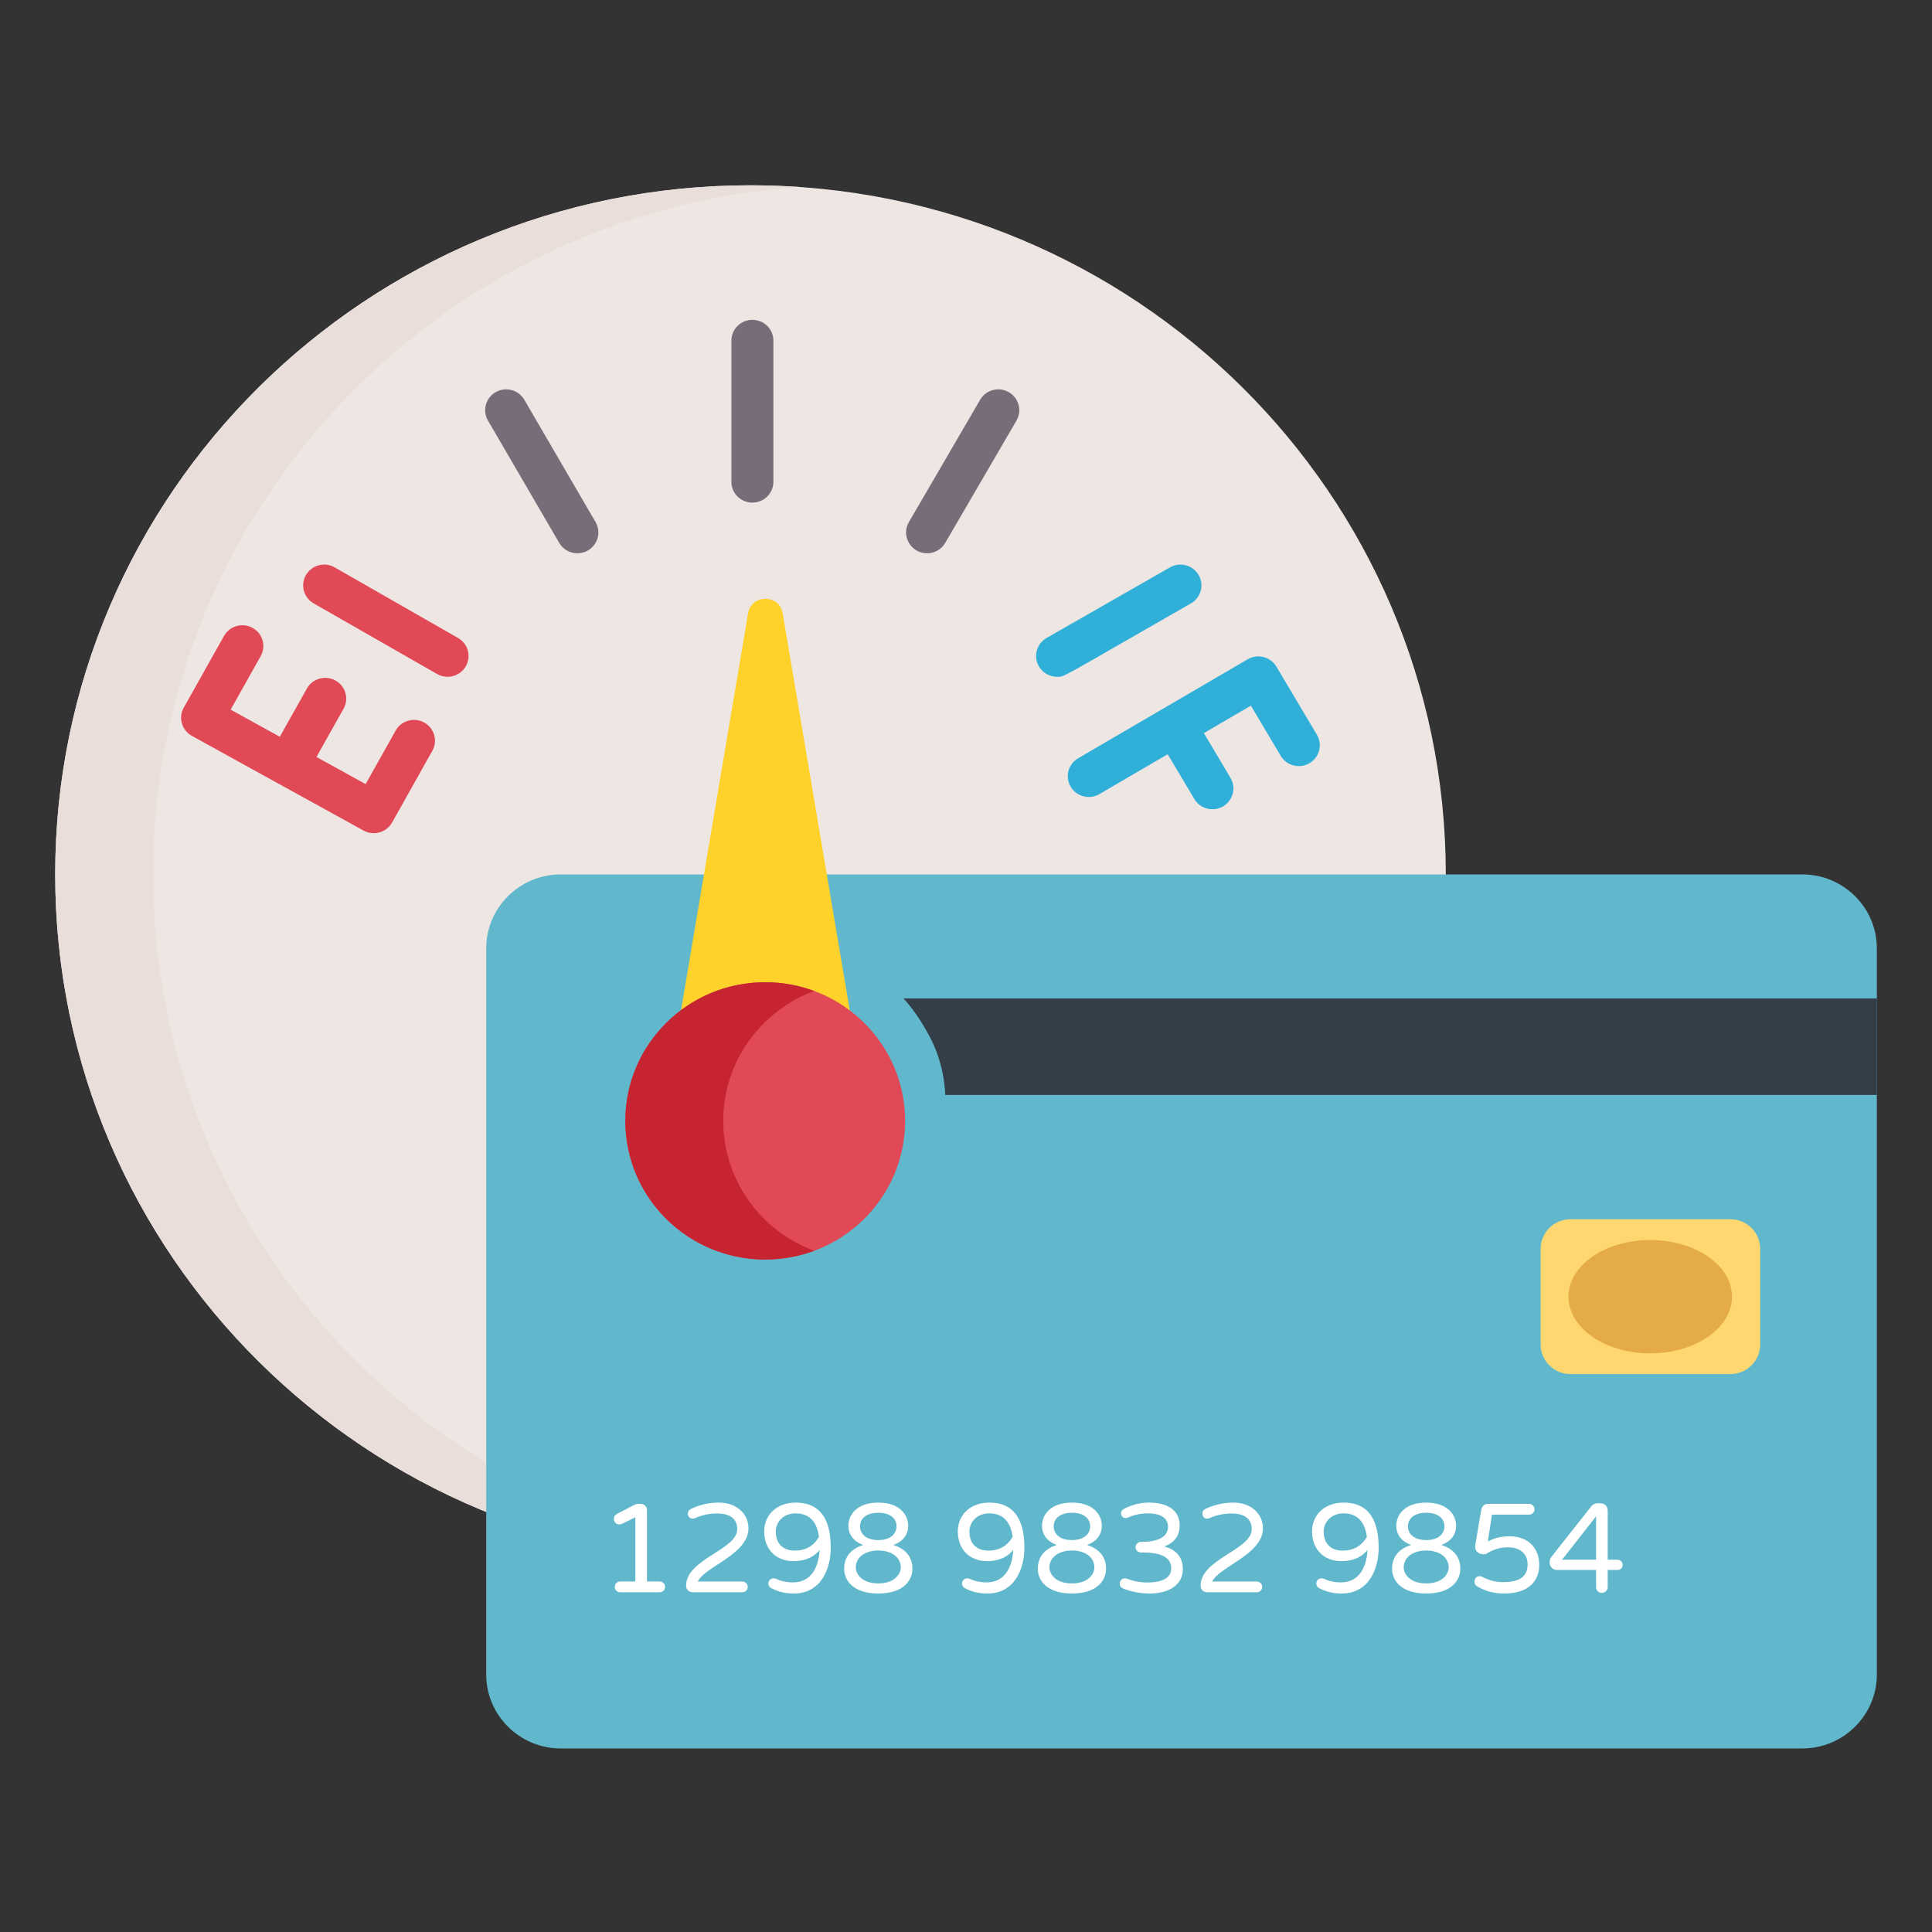 <svg width="70" height="70" viewBox="0 0 70 70" fill="none" xmlns="http://www.w3.org/2000/svg">
<rect x="0" y="0" width="70" height="70" fill="#333333" stroke="none"/>
<g clip-path="url(#clip0_3539_51988)">
<path d="M27.192 56.65C41.105 56.65 52.384 45.471 52.384 31.682C52.384 17.893 41.105 6.714 27.192 6.714C13.279 6.714 2 17.893 2 31.682C2 45.471 13.279 56.65 27.192 56.65Z" fill="#EEE6E3"/>
<path d="M47.713 26.621L46.246 24.153C46.032 23.794 45.565 23.676 45.205 23.887L39.062 27.474C38.7 27.685 38.58 28.147 38.793 28.505C39.006 28.864 39.472 28.983 39.834 28.772L42.308 27.327L43.273 28.95C43.415 29.188 43.668 29.321 43.929 29.321C44.512 29.321 44.883 28.689 44.583 28.184L43.619 26.562L45.322 25.567L46.403 27.386C46.616 27.745 47.082 27.864 47.444 27.653C47.806 27.441 47.926 26.98 47.713 26.621Z" fill="#30B0D8"/>
<path d="M15.37 26.179C15.003 25.976 14.54 26.107 14.335 26.471L13.247 28.409L11.466 27.427L12.447 25.68C12.652 25.317 12.52 24.858 12.153 24.655C11.786 24.453 11.323 24.584 11.119 24.947L10.138 26.695L8.357 25.712L9.445 23.774C9.649 23.41 9.518 22.951 9.151 22.749C8.784 22.547 8.321 22.677 8.117 23.041L6.659 25.638C6.454 26.002 6.586 26.461 6.953 26.663L10.062 28.378C10.062 28.378 10.063 28.378 10.063 28.378C10.063 28.378 10.063 28.378 10.063 28.378L13.172 30.093C13.538 30.295 14.002 30.165 14.206 29.801L15.664 27.204C15.868 26.84 15.736 26.381 15.37 26.179Z" fill="#E04955"/>
<path d="M27.26 11.588C26.84 11.588 26.5 11.925 26.5 12.341V17.457C26.5 17.874 26.84 18.211 27.26 18.211C27.68 18.211 28.021 17.874 28.021 17.457V12.341C28.021 11.925 27.68 11.588 27.26 11.588Z" fill="#766D78"/>
<path d="M36.55 14.209C36.187 14.001 35.722 14.124 35.512 14.485L32.931 18.916C32.637 19.42 33.009 20.046 33.589 20.046C33.852 20.046 34.107 19.911 34.248 19.669L36.829 15.238C37.039 14.878 36.914 14.417 36.55 14.209Z" fill="#766D78"/>
<path d="M43.428 20.833C43.218 20.473 42.753 20.349 42.39 20.557L37.919 23.115C37.556 23.323 37.431 23.784 37.641 24.144C37.782 24.386 38.037 24.521 38.3 24.521C38.584 24.521 38.307 24.633 43.15 21.862C43.514 21.654 43.638 21.193 43.428 20.833Z" fill="#30B0D8"/>
<path d="M18.997 14.485C18.787 14.124 18.322 14.001 17.958 14.209C17.595 14.417 17.47 14.878 17.68 15.238L20.261 19.669C20.471 20.029 20.936 20.153 21.3 19.945C21.663 19.737 21.788 19.276 21.578 18.915L18.997 14.485Z" fill="#766D78"/>
<path d="M16.595 23.115L12.125 20.557C11.761 20.349 11.296 20.473 11.086 20.833C10.876 21.193 11.001 21.654 11.365 21.862L15.835 24.42C16.199 24.628 16.664 24.505 16.874 24.144C17.084 23.784 16.959 23.323 16.595 23.115Z" fill="#E04955"/>
<path d="M28.966 56.589C28.38 56.63 27.788 56.65 27.192 56.65C13.279 56.65 2 45.471 2 31.682C2 17.893 13.279 6.714 27.192 6.714C27.788 6.714 28.38 6.734 28.966 6.776C15.882 7.678 5.548 18.484 5.548 31.682C5.548 44.88 15.882 55.686 28.966 56.589Z" fill="#E9DEDA"/>
</g>
<path d="M68.001 60.677C68.001 62.147 66.788 63.349 65.305 63.349H20.313C18.83 63.349 17.617 62.147 17.617 60.677V34.354C17.617 32.885 18.83 31.682 20.313 31.682H65.305C66.788 31.682 68.001 32.885 68.001 34.354V60.677Z" fill="#61B8CC"/>
<path d="M68.003 36.176H32.734C32.734 36.176 33.238 36.676 33.742 37.674C34.246 38.673 34.246 39.672 34.246 39.672H68.003V36.176Z" fill="#333E48"/>
<path d="M63.774 48.717C63.774 49.305 63.289 49.786 62.696 49.786H56.899C56.306 49.786 55.82 49.305 55.82 48.717V45.244C55.82 44.656 56.306 44.175 56.899 44.175H62.696C63.289 44.175 63.774 44.656 63.774 45.244V48.717Z" fill="#FED771"/>
<path d="M59.791 49.035C61.427 49.035 62.754 48.115 62.754 46.981C62.754 45.847 61.427 44.928 59.791 44.928C58.155 44.928 56.828 45.847 56.828 46.981C56.828 48.115 58.155 49.035 59.791 49.035Z" fill="#E5AB46"/>
<path d="M24.098 57.498C24.098 57.608 24.01 57.691 23.899 57.691H22.469C22.358 57.691 22.274 57.608 22.274 57.498C22.274 57.388 22.358 57.3 22.469 57.3H23.02V54.975L22.548 55.204C22.515 55.218 22.488 55.231 22.441 55.231C22.326 55.231 22.242 55.149 22.242 55.034C22.242 54.947 22.279 54.888 22.363 54.846L22.992 54.52C23.029 54.502 23.075 54.488 23.122 54.488H23.219C23.339 54.488 23.441 54.589 23.441 54.708V57.3H23.899C24.01 57.3 24.098 57.388 24.098 57.498Z" fill="white"/>
<path d="M27.091 57.498C27.091 57.608 27.003 57.691 26.892 57.691H25.105C24.961 57.691 24.859 57.594 24.859 57.452C24.859 56.484 26.711 56.154 26.711 55.406C26.711 55.08 26.517 54.837 25.98 54.837C25.665 54.837 25.396 54.91 25.188 55.002C25.179 55.007 25.137 55.025 25.1 55.025C24.998 55.025 24.924 54.947 24.924 54.846C24.924 54.768 24.957 54.713 25.026 54.676C25.285 54.548 25.628 54.442 26.054 54.442C26.646 54.442 27.118 54.814 27.118 55.374C27.118 56.319 25.531 56.764 25.281 57.301H26.892C27.003 57.3 27.091 57.388 27.091 57.498Z" fill="white"/>
<path d="M27.688 55.484C27.688 54.906 28.123 54.442 28.831 54.442C29.974 54.442 30.099 55.456 30.099 56.085C30.099 56.801 29.775 57.736 28.757 57.736C28.373 57.736 28.123 57.636 27.938 57.539C27.882 57.512 27.84 57.443 27.84 57.374C27.84 57.278 27.914 57.186 28.03 57.186C28.058 57.186 28.086 57.191 28.109 57.2C28.266 57.273 28.47 57.333 28.724 57.333C29.521 57.333 29.673 56.571 29.697 56.158C29.544 56.351 29.257 56.562 28.748 56.562C28.118 56.562 27.688 56.14 27.688 55.484ZM28.109 55.493C28.109 55.897 28.336 56.181 28.798 56.181C29.345 56.181 29.576 55.855 29.673 55.676C29.608 55.231 29.405 54.832 28.826 54.832C28.386 54.832 28.109 55.14 28.109 55.493Z" fill="white"/>
<path d="M32.368 55.975C32.78 56.112 33.058 56.374 33.058 56.842C33.058 57.25 32.743 57.736 31.822 57.736C30.901 57.736 30.586 57.25 30.586 56.842C30.586 56.374 30.864 56.112 31.276 55.975C30.989 55.878 30.739 55.654 30.739 55.277C30.739 54.919 31.012 54.442 31.822 54.442C32.632 54.442 32.905 54.919 32.905 55.277C32.905 55.654 32.655 55.879 32.368 55.975ZM32.637 56.796C32.637 56.383 32.248 56.177 31.822 56.177C31.396 56.177 31.007 56.383 31.007 56.796C31.007 57.002 31.202 57.37 31.822 57.37C32.442 57.37 32.637 57.002 32.637 56.796ZM31.822 55.8C32.327 55.8 32.484 55.516 32.484 55.305C32.484 55.034 32.271 54.81 31.822 54.81C31.373 54.81 31.16 55.035 31.16 55.305C31.16 55.516 31.317 55.8 31.822 55.8Z" fill="white"/>
<path d="M34.703 55.484C34.703 54.906 35.138 54.442 35.846 54.442C36.99 54.442 37.115 55.456 37.115 56.085C37.115 56.801 36.791 57.736 35.772 57.736C35.388 57.736 35.138 57.636 34.953 57.539C34.897 57.512 34.856 57.443 34.856 57.374C34.856 57.278 34.93 57.186 35.046 57.186C35.073 57.186 35.101 57.191 35.124 57.2C35.282 57.273 35.485 57.333 35.74 57.333C36.536 57.333 36.689 56.571 36.712 56.158C36.559 56.351 36.272 56.562 35.763 56.562C35.133 56.562 34.703 56.14 34.703 55.484ZM35.124 55.493C35.124 55.897 35.351 56.181 35.814 56.181C36.36 56.181 36.592 55.855 36.689 55.676C36.624 55.231 36.42 54.832 35.842 54.832C35.402 54.832 35.124 55.14 35.124 55.493Z" fill="white"/>
<path d="M39.384 55.975C39.796 56.112 40.074 56.374 40.074 56.842C40.074 57.25 39.759 57.736 38.838 57.736C37.916 57.736 37.602 57.25 37.602 56.842C37.602 56.374 37.879 56.112 38.291 55.975C38.004 55.878 37.754 55.654 37.754 55.277C37.754 54.919 38.027 54.442 38.837 54.442C39.648 54.442 39.921 54.919 39.921 55.277C39.921 55.654 39.671 55.879 39.384 55.975ZM39.652 56.796C39.652 56.383 39.263 56.177 38.838 56.177C38.412 56.177 38.023 56.383 38.023 56.796C38.023 57.002 38.217 57.37 38.838 57.37C39.458 57.37 39.652 57.002 39.652 56.796ZM38.838 55.8C39.342 55.8 39.499 55.516 39.499 55.305C39.499 55.034 39.287 54.81 38.838 54.81C38.389 54.81 38.176 55.035 38.176 55.305C38.176 55.516 38.333 55.8 38.838 55.8Z" fill="white"/>
<path d="M42.857 56.851C42.857 57.434 42.334 57.736 41.658 57.736C41.246 57.736 40.918 57.645 40.691 57.553C40.621 57.525 40.57 57.466 40.57 57.379C40.57 57.282 40.644 57.186 40.756 57.186C40.783 57.186 40.82 57.195 40.843 57.204C41.029 57.278 41.279 57.337 41.58 57.337C41.982 57.337 42.436 57.232 42.436 56.828C42.436 56.488 42.177 56.25 41.413 56.25H41.339C41.232 56.25 41.144 56.163 41.144 56.057C41.144 55.952 41.232 55.864 41.339 55.864H41.367C41.973 55.864 42.32 55.681 42.32 55.309C42.32 55.025 42.084 54.832 41.589 54.832C41.297 54.832 41.061 54.897 40.871 54.984C40.848 54.993 40.825 55.002 40.788 55.002C40.696 55.002 40.617 54.933 40.617 54.832C40.617 54.768 40.649 54.708 40.709 54.676C40.927 54.562 41.237 54.442 41.626 54.442C42.339 54.442 42.742 54.745 42.742 55.268C42.742 55.732 42.445 55.938 42.181 56.034C42.44 56.094 42.857 56.287 42.857 56.851Z" fill="white"/>
<path d="M45.731 57.498C45.731 57.608 45.643 57.691 45.532 57.691H43.745C43.602 57.691 43.5 57.594 43.5 57.452C43.5 56.484 45.352 56.154 45.352 55.406C45.352 55.08 45.157 54.837 44.62 54.837C44.305 54.837 44.037 54.91 43.829 55.002C43.819 55.007 43.778 55.025 43.741 55.025C43.639 55.025 43.565 54.947 43.565 54.846C43.565 54.768 43.597 54.713 43.667 54.676C43.926 54.548 44.269 54.442 44.694 54.442C45.287 54.442 45.759 54.814 45.759 55.374C45.759 56.319 44.171 56.764 43.921 57.301H45.532C45.643 57.3 45.731 57.388 45.731 57.498Z" fill="white"/>
<path d="M47.539 55.484C47.539 54.906 47.974 54.442 48.682 54.442C49.826 54.442 49.951 55.456 49.951 56.085C49.951 56.801 49.627 57.736 48.608 57.736C48.224 57.736 47.974 57.636 47.789 57.539C47.733 57.512 47.692 57.443 47.692 57.374C47.692 57.278 47.766 57.186 47.882 57.186C47.909 57.186 47.937 57.191 47.96 57.2C48.118 57.273 48.321 57.333 48.576 57.333C49.372 57.333 49.525 56.571 49.548 56.158C49.395 56.351 49.108 56.562 48.599 56.562C47.969 56.562 47.539 56.14 47.539 55.484ZM47.96 55.493C47.96 55.897 48.187 56.181 48.65 56.181C49.196 56.181 49.428 55.855 49.525 55.676C49.46 55.231 49.256 54.832 48.678 54.832C48.238 54.832 47.96 55.14 47.96 55.493Z" fill="white"/>
<path d="M52.22 55.975C52.632 56.112 52.91 56.374 52.91 56.842C52.91 57.25 52.595 57.736 51.673 57.736C50.752 57.736 50.438 57.25 50.438 56.842C50.438 56.374 50.715 56.112 51.127 55.975C50.84 55.878 50.59 55.654 50.59 55.277C50.59 54.919 50.863 54.442 51.673 54.442C52.483 54.442 52.757 54.919 52.757 55.277C52.757 55.654 52.507 55.879 52.22 55.975ZM52.488 56.796C52.488 56.383 52.099 56.177 51.673 56.177C51.248 56.177 50.859 56.383 50.859 56.796C50.859 57.002 51.053 57.37 51.673 57.37C52.294 57.37 52.488 57.002 52.488 56.796ZM51.673 55.8C52.178 55.8 52.336 55.516 52.336 55.305C52.336 55.034 52.123 54.81 51.673 54.81C51.224 54.81 51.011 55.035 51.011 55.305C51.011 55.516 51.169 55.8 51.673 55.8Z" fill="white"/>
<path d="M55.769 56.7C55.769 57.287 55.38 57.736 54.5 57.736C54.07 57.736 53.746 57.617 53.514 57.47C53.468 57.438 53.422 57.401 53.422 57.305C53.422 57.2 53.496 57.108 53.607 57.108C53.644 57.108 53.676 57.117 53.704 57.131C53.903 57.236 54.153 57.324 54.445 57.324C54.991 57.324 55.348 57.172 55.348 56.677C55.348 56.3 55.075 56.062 54.63 56.062C54.315 56.062 54.07 56.167 53.917 56.259C53.876 56.282 53.829 56.314 53.755 56.314C53.584 56.314 53.45 56.213 53.45 56.048C53.45 56.016 53.454 55.965 53.459 55.938L53.667 54.718C53.686 54.575 53.783 54.488 53.913 54.488H55.398C55.51 54.488 55.598 54.575 55.598 54.685C55.598 54.795 55.51 54.878 55.398 54.878H54.056L53.908 55.851C54.098 55.75 54.348 55.663 54.69 55.663C55.389 55.663 55.769 56.103 55.769 56.7Z" fill="white"/>
<path d="M58.792 56.7C58.792 56.805 58.708 56.883 58.602 56.883H58.25V57.507C58.25 57.622 58.153 57.713 58.037 57.713C57.922 57.713 57.829 57.622 57.829 57.507V56.883H56.417C56.269 56.883 56.148 56.769 56.148 56.622V56.58C56.148 56.521 56.172 56.456 56.204 56.415L57.658 54.575C57.709 54.511 57.796 54.465 57.889 54.465H57.982C58.144 54.465 58.25 54.585 58.25 54.731V56.512H58.602C58.708 56.511 58.792 56.594 58.792 56.7ZM57.829 56.511V54.938L56.597 56.511H57.829Z" fill="white"/>
<path d="M27.104 22.221L24.117 39.907H31.346L28.358 22.221C28.24 21.519 27.223 21.519 27.104 22.221Z" fill="#FED22B"/>
<path d="M27.725 45.636C30.524 45.636 32.794 43.387 32.794 40.612C32.794 37.838 30.524 35.588 27.725 35.588C24.926 35.588 22.656 37.838 22.656 40.612C22.656 43.387 24.926 45.636 27.725 45.636Z" fill="#E04955"/>
<path d="M29.499 45.318C28.947 45.524 28.349 45.636 27.725 45.636C24.926 45.636 22.656 43.386 22.656 40.612C22.656 37.838 24.926 35.588 27.725 35.588C28.349 35.588 28.947 35.7 29.499 35.906C27.575 36.618 26.204 38.457 26.204 40.612C26.204 42.767 27.575 44.606 29.499 45.318Z" fill="#C62430"/>
<defs>
<clipPath id="clip0_3539_51988">
<rect width="50.384" height="49.935" fill="white" transform="translate(2 6.714)"/>
</clipPath>
</defs>
</svg>
